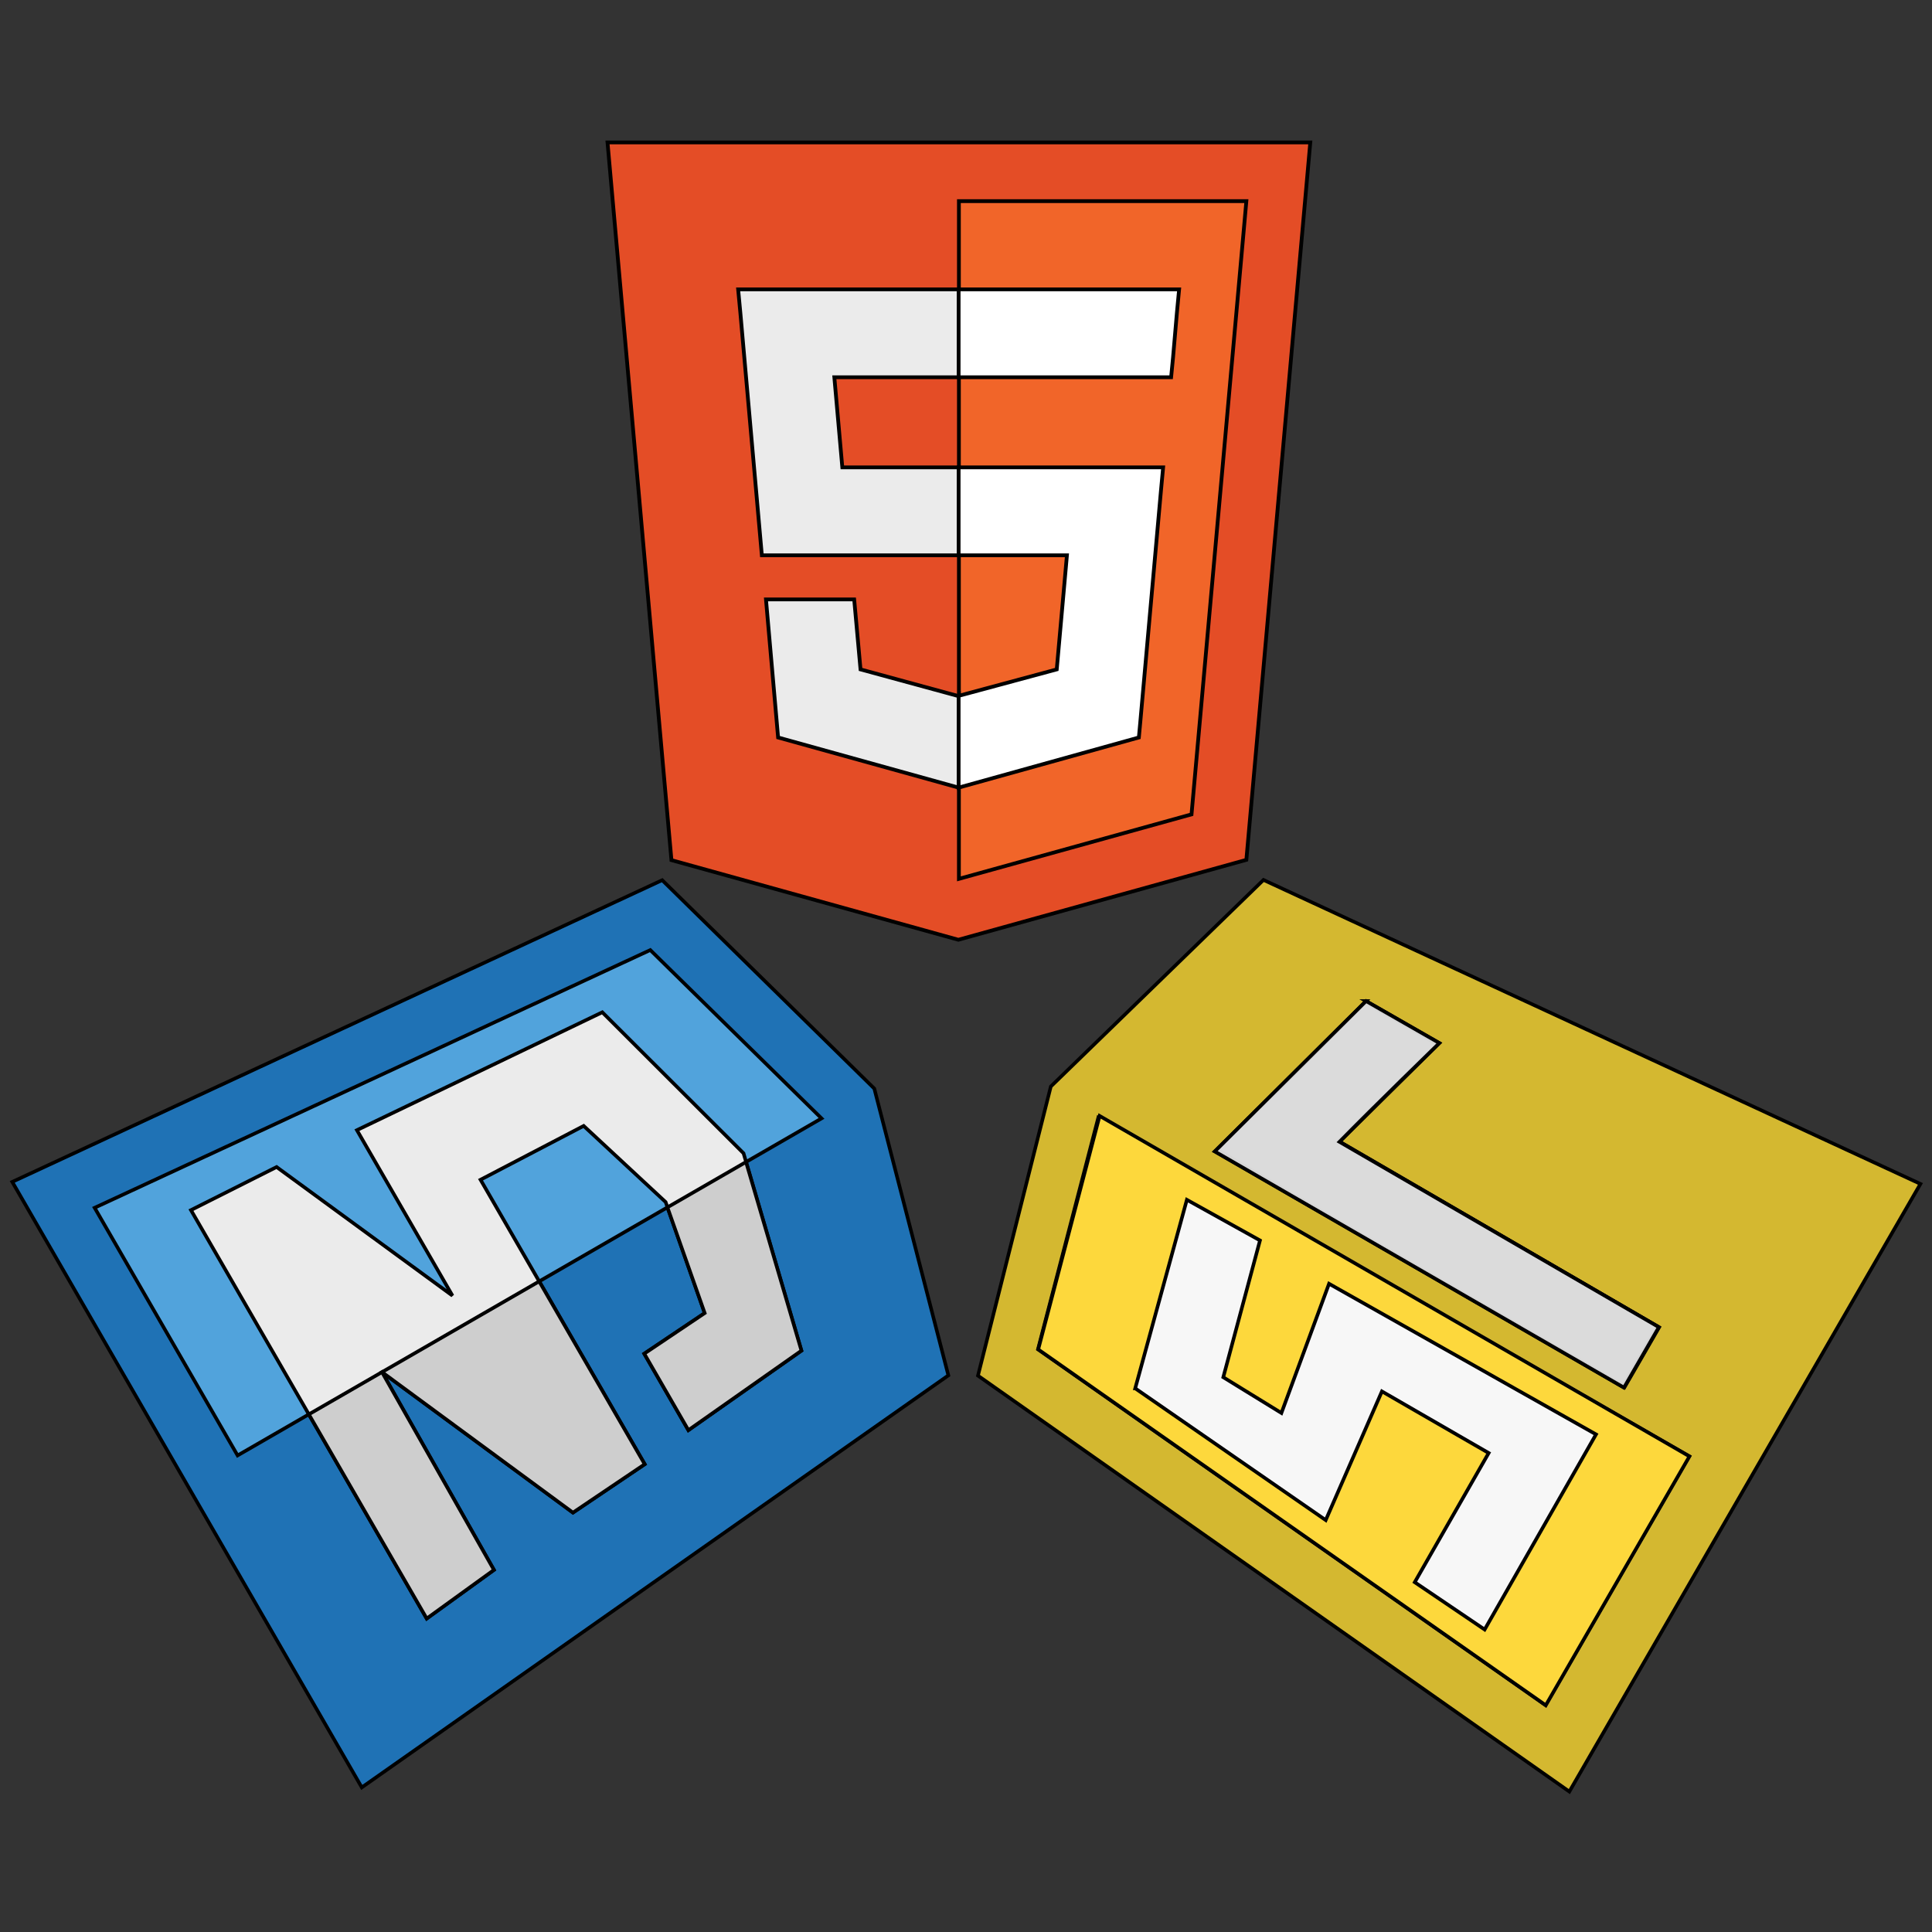 <svg width="512" height="512" xmlns="http://www.w3.org/2000/svg" xml:space="preserve" version="1.1" enable-background="new 0 0 512 512">
 <rect width="100%" height="100%" fill="#333333" stroke="none"/>
 <g class="layer">
  <title>Layer 1</title>
  <rect transform="rotate(29.996 355.5 376)" id="svg_25" height="66" width="173" y="343" x="269" stroke="null" fill="#f7f7f7"/>
  <g stroke="null" id="svg_24">
   <g stroke="null" id="XMLID_1_">
    <polygon stroke="null" fill="#E44D26" points="177.94,227.94 160.998,37.748 347.24,37.748 330.298,227.868 253.975,249.047 " id="XMLID_11_" class="st0"/>
    <polygon stroke="null" fill="#F16529" points="254.119,232.906 315.765,215.815 330.298,53.303 254.119,53.303 " id="XMLID_10_" class="st1"/>
    <polygon stroke="null" fill="#EBEBEB" points="254.119,123.859 223.224,123.859 221.108,99.974 254.119,99.974 254.119,76.68 254.047,76.68 195.616,76.68 196.201,82.884 201.897,147.159 254.119,147.159 " id="XMLID_9_" class="st2"/>
    <polygon stroke="null" fill="#EBEBEB" points="254.119,184.407 254.047,184.484 228.046,177.397 226.367,158.847 213.729,158.847 202.99,158.847 206.205,195.438 254.047,208.728 254.119,208.656 " id="XMLID_8_" class="st2"/>
    <polygon stroke="null" fill="#FFFFFF" points="254.047,123.859 254.047,147.159 282.749,147.159 280.048,177.397 254.047,184.407 254.047,208.728 301.812,195.438 302.177,191.493 307.656,130.14 308.242,123.859 301.961,123.859 " id="XMLID_3_" class="st3"/>
    <polygon stroke="null" fill="#FFFFFF" points="254.047,76.68 254.047,91.141 254.047,99.903 254.047,99.974 310.286,99.974 310.286,99.974 310.358,99.974 310.871,94.716 311.893,82.884 312.478,76.68 " id="XMLID_2_" class="st3"/>
   </g>
   <g stroke="null" transform="matrix(-0.471 -0.816 0.816 -0.471 -102.225 605.39)">
    <g stroke="null" class="layer">
     <title stroke="null">Layer 1</title>
     <g stroke="null" id="svg_1">
      <polygon stroke="null" fill="#1F72B5" points="33.849,452.811 15.96,251.981 212.62,251.981 194.73,452.735 114.138,475.098 " id="svg_12" class="st0"/>
      <polygon stroke="null" fill="#51A3DC" points="114.29,458.054 179.384,440.008 194.73,268.406 114.29,268.406 " id="svg_11" class="st1"/>
      <polygon stroke="null" fill="#EBEBEB" points="50.356,314.759 47.964,291.545 180.615,291.545 179.075,318.463 123.004,343.218 176.759,343.218 170.973,419.569 116.757,434.146 60.534,420.497 57.064,381.779 81.9,381.779 83.288,402.217 115.83,408.312 145.909,399.055 147.298,366.356 54.906,366.356 53.208,342.063 114.29,315.302 " id="svg_10" class="st2"/>
      <g stroke="null" id="svg_6">
       <polygon stroke="null" fill="#CECECE" points="53.208,342.063 54.906,366.356 114.29,366.356 114.29,315.302 " id="svg_9" class="st3"/>
       <polygon stroke="null" fill="#CECECE" points="83.288,402.217 81.9,381.779 57.064,381.779 60.534,420.497 114.29,433.527 114.29,408.003 " id="svg_8" class="st3"/>
       <polygon stroke="null" fill="#CECECE" points="47.964,291.545 50.356,314.759 114.29,315.302 114.29,291.545 " id="svg_7" class="st3"/>
      </g>
     </g>
    </g>
   </g>
   <g stroke="null" transform="matrix(-0.471 0.816 -0.816 -0.471 816.268 192.995)">
    <g stroke="null" transform="translate(4.988 -113.385)" id="svg_19">
     <path stroke="null" fill="#d4b830" d="m287.403,534.611l-18.323,-202.784l197.4,0.077l-18.169,202.552l-80.685,22.91l-80.223,-22.755zm146.048,-11.068l15.321,-173.682l-80.839,0l0.616,191.561l64.902,-17.879zm-73.063,-148.218l-19.632,0l-0.231,103.946l-38.11,-10.449l0.077,23.761l57.896,15.712l0,-132.971z" class="st0" id="svg_23"/>
     <path stroke="null" enable-background="new" fill-opacity="0" fill="#ebebeb" opacity="0.986" d="m353.921,506.361c-2.541,-0.774 -15.09,-4.18 -27.87,-7.662l-23.174,-6.269l0,-11.687c0,-11.455 0,-11.687 1.155,-11.3c0.616,0.232 9.085,2.554 18.785,5.263l17.631,4.876l0.154,-51.857l0.154,-51.857l19.247,0l0,65.944c0,52.399 -0.154,65.944 -0.693,65.944c-0.385,-0.077 -2.849,-0.697 -5.389,-1.393z" class="st1" id="svg_22"/>
     <path stroke="null" enable-background="new" fill-opacity="0.922" fill="#ebebeb" opacity="0.986" d="m302.493,492.584l-0.077,-23.761s24.329,6.888 38.11,10.449l0.231,-103.869l19.632,0l0,132.893l-57.896,-15.712z" class="st2" id="svg_21"/>
     <path stroke="null" fill="#fdd83c" d="m367.933,349.784l80.839,0l-15.321,173.682l-65.518,17.879l0,-191.561zm61.36,144.58l5.312,-64.937l-39.264,4.412l0,-34.675l41.882,-0.155l1.694,-23.684l-63.208,0.31l0.847,86.222l38.187,-6.579l-0.539,19.195l-38.495,10.294l0.385,23.529l53.199,-13.932z" class="st3" id="svg_20"/>
    </g>
   </g>
  </g>
 </g>

</svg>